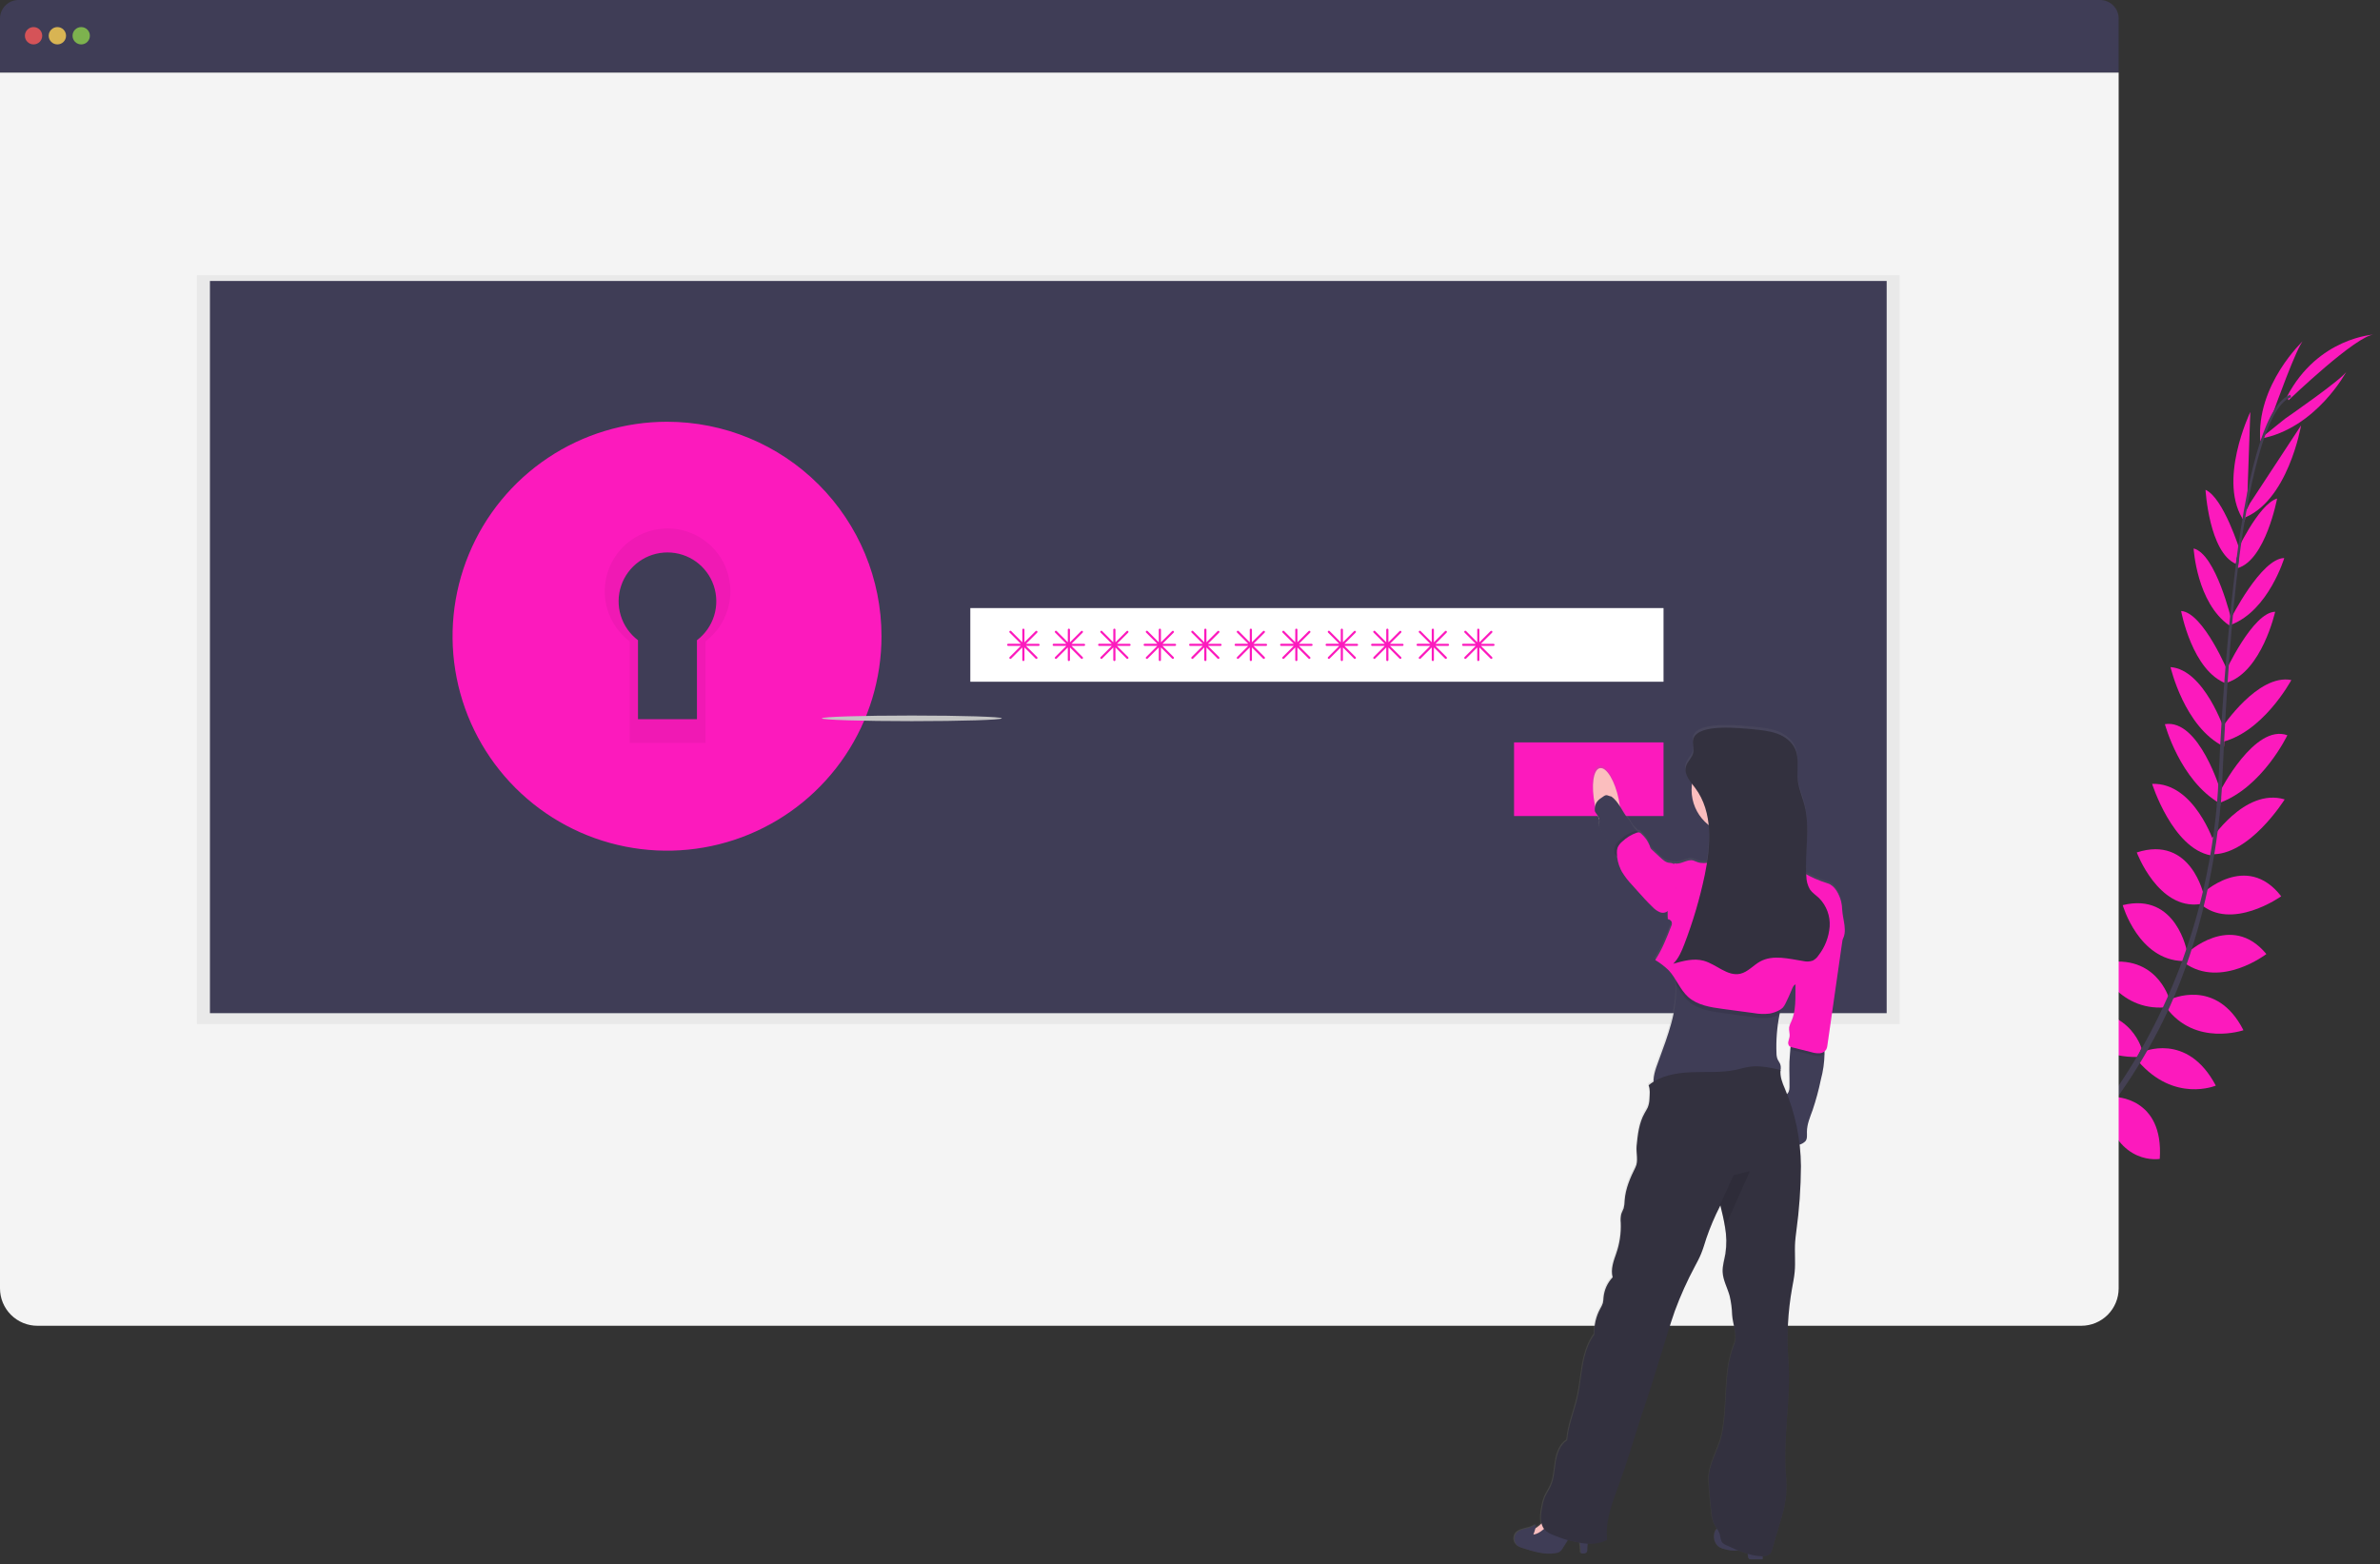 <svg width="423" height="278" viewBox="0 0 423 278" fill="none" xmlns="http://www.w3.org/2000/svg">
<rect x="0" y="0" width="423" height="278" fill="#333333" stroke="none"/>
<path d="M355.209 215.678C355.209 215.678 350.477 212.555 345.787 214.777C345.787 214.777 347.231 217.557 353.168 217.295L355.209 215.678Z" fill="#FC1ABD"/>
<path d="M355.809 215.844C355.809 215.844 357.249 221.327 353.638 225.058C353.638 225.058 351.466 222.798 353.638 217.261L355.809 215.844Z" fill="#FC1ABD"/>
<path d="M361.693 210.58C361.693 210.58 361.342 205.917 350.812 207.465C350.812 207.465 350.762 210.472 354.458 211.897C358.154 213.322 359.848 212.12 361.693 210.58Z" fill="#FC1ABD"/>
<path d="M362.355 210.549C362.355 210.549 366.806 211.978 362.836 221.854C362.836 221.854 359.898 221.2 359.371 217.268C358.843 213.337 360.407 211.982 362.355 210.549Z" fill="#FC1ABD"/>
<path d="M368.299 203.934C368.299 203.934 368.904 196.26 358.143 197.045C358.143 197.045 357.373 203.976 366.401 205.778L368.299 203.934Z" fill="#FC1ABD"/>
<path d="M375.411 195.27C375.411 195.27 373.936 186.572 363.179 189.164C363.179 189.164 363.14 196.684 373.655 197.342L375.411 195.27Z" fill="#FC1ABD"/>
<path d="M380.609 186.314C380.609 186.314 378.137 177.843 367.479 180.377C367.479 180.377 370.017 187.997 379.9 187.878L380.609 186.314Z" fill="#FC1ABD"/>
<path d="M385.545 177.566C385.545 177.566 383.131 168.775 372.839 171.405C372.839 171.405 376.273 179.757 384.863 179.052L385.545 177.566Z" fill="#FC1ABD"/>
<path d="M388.725 169.257C388.725 169.257 386.869 158.506 377.274 160.886C377.274 160.886 380.062 170.666 388.02 170.824L388.725 169.257Z" fill="#FC1ABD"/>
<path d="M391.709 159.218C391.709 159.218 389.48 148.383 379.773 151.517C379.773 151.517 383.577 161.76 391.02 160.701L391.709 159.218Z" fill="#FC1ABD"/>
<path d="M393.542 149.877C393.542 149.877 390.003 139.038 382.499 139.33C382.499 139.33 386.115 150.778 392.914 152.037L393.542 149.877Z" fill="#FC1ABD"/>
<path d="M394.727 140.759C394.727 140.759 390.877 127.714 384.771 128.719C384.771 128.719 387.435 138.691 394.512 142.792L394.727 140.759Z" fill="#FC1ABD"/>
<path d="M395.397 129.881C395.397 129.881 391.786 119.011 385.772 118.576C385.772 118.576 388.228 129.273 395.278 132.707L395.397 129.881Z" fill="#FC1ABD"/>
<path d="M396.125 119.731C396.125 119.731 391.624 108.85 387.655 108.603C387.655 108.603 389.61 119.319 395.74 121.518L396.125 119.731Z" fill="#FC1ABD"/>
<path d="M396.622 110.29C396.622 110.29 393.853 98.473 389.876 97.491C389.876 97.491 390.419 107.159 396.221 111.175L396.622 110.29Z" fill="#FC1ABD"/>
<path d="M398.123 97.922C398.123 97.922 395.213 88.5 391.99 87.064C391.99 87.064 392.625 98.172 397.38 100.225L398.123 97.922Z" fill="#FC1ABD"/>
<path d="M399.367 89.836L399.952 73.225C399.952 73.225 393.927 85.747 398.932 92.751L399.367 89.836Z" fill="#FC1ABD"/>
<path d="M404.018 73.314C404.018 73.314 408.357 61.184 409.408 60.507C409.408 60.507 400.899 68.377 401.731 78.5L404.018 73.314Z" fill="#FC1ABD"/>
<path d="M368.592 203.876C368.592 203.876 376.223 202.879 375.996 213.664C375.996 213.664 369.1 214.789 366.848 205.867L368.592 203.876Z" fill="#FC1ABD"/>
<path d="M375.773 194.978C375.773 194.978 384.59 194.951 383.858 205.99C383.858 205.99 376.454 207.315 374.013 197.065L375.773 194.978Z" fill="#FC1ABD"/>
<path d="M380.693 187.026C380.693 187.026 388.698 183.272 393.819 192.964C393.819 192.964 386.426 196.091 379.985 188.594L380.693 187.026Z" fill="#FC1ABD"/>
<path d="M385.722 177.647C385.722 177.647 393.919 173.654 398.732 183.118C398.732 183.118 390.192 186.06 385.044 179.145L385.722 177.647Z" fill="#FC1ABD"/>
<path d="M388.621 169.491C388.621 169.491 396.51 161.956 402.805 169.576C402.805 169.576 394.747 175.779 388.259 171.17L388.621 169.491Z" fill="#FC1ABD"/>
<path d="M391.262 158.96C391.262 158.96 399.198 151.259 405.443 159.314C405.443 159.314 396.537 165.641 390.977 160.577L391.262 158.96Z" fill="#FC1ABD"/>
<path d="M392.745 149.569C392.745 149.569 398.859 139.943 406.059 142.091C406.059 142.091 399.713 152.284 392.814 151.829L392.745 149.569Z" fill="#FC1ABD"/>
<path d="M394.546 140.697C394.546 140.697 400.707 128.576 406.536 130.686C406.536 130.686 402.093 140.004 394.389 142.742L394.546 140.697Z" fill="#FC1ABD"/>
<path d="M394.974 129.25C394.974 129.25 401.307 119.708 407.241 120.875C407.241 120.875 402.062 130.551 394.358 132.011L394.974 129.25Z" fill="#FC1ABD"/>
<path d="M395.467 119.519C395.467 119.519 400.376 108.811 404.364 108.738C404.364 108.738 402.008 119.369 395.798 121.337L395.467 119.519Z" fill="#FC1ABD"/>
<path d="M396.429 110.059C396.429 110.059 401.885 99.216 405.985 99.193C405.985 99.193 403.194 108.465 396.61 111.01L396.429 110.059Z" fill="#FC1ABD"/>
<path d="M397.249 98.6C397.249 98.6 401.33 89.628 404.711 88.612C404.711 88.612 402.67 99.547 397.7 100.979L397.249 98.6Z" fill="#FC1ABD"/>
<path d="M399.852 89.509L408.973 75.612C408.973 75.612 406.636 89.32 398.52 92.169L399.852 89.509Z" fill="#FC1ABD"/>
<path d="M406.112 74.434C406.112 74.434 416.712 67.118 417.097 65.936C417.097 65.936 411.707 76.182 401.696 77.992L406.112 74.434Z" fill="#FC1ABD"/>
<path d="M406.748 71.142C406.748 71.142 418.918 59.44 422.025 59.452C422.025 59.452 411.988 59.91 406.455 70.518L406.748 71.142Z" fill="#FC1ABD"/>
<path d="M397.369 100.336L397.811 100.394C400.098 82.493 403.433 71.9 407.198 70.603L407.052 70.179C403.059 71.565 399.702 81.996 397.369 100.336Z" fill="#444053"/>
<path d="M394.004 143.146L394.673 143.2C394.816 141.529 394.924 139.82 394.997 138.114C395.636 123.297 396.626 109.689 397.927 99.489L397.542 99.008C396.237 109.231 394.966 123.247 394.327 138.087C394.254 139.781 394.146 141.483 394.004 143.146Z" fill="#444053"/>
<path d="M342.719 224.219C342.834 224.169 354.627 218.901 366.867 206.341C374.038 198.984 379.997 190.536 384.521 181.312C390.18 169.788 393.63 155.626 394.785 141.868L394.088 142.195C391.489 173.076 377.432 194.177 366.255 205.671C354.135 218.119 342.472 223.333 342.357 223.383L342.719 224.219Z" fill="#444053"/>
<path d="M373.255 0H3.296C2.422 0 1.583 0.347 0.965 0.965C0.347 1.584 0 2.422 0 3.296V12.899H376.551V3.296C376.551 2.422 376.203 1.584 375.585 0.965C374.967 0.347 374.129 0 373.255 0Z" fill="#3F3D56"/>
<path d="M0 12.899V229.005C0 230.767 0.7 232.458 1.946 233.704C3.193 234.951 4.883 235.651 6.645 235.651H369.905C371.668 235.651 373.358 234.951 374.604 233.704C375.85 232.458 376.551 230.767 376.551 229.005V12.899H0Z" fill="#F4F4F4"/>
<path opacity="0.8" d="M5.964 7.894C6.815 7.894 7.504 7.204 7.504 6.353C7.504 5.503 6.815 4.813 5.964 4.813C5.113 4.813 4.424 5.503 4.424 6.353C4.424 7.204 5.113 7.894 5.964 7.894Z" fill="#FA5959"/>
<path opacity="0.8" d="M10.199 7.894C11.05 7.894 11.739 7.204 11.739 6.353C11.739 5.503 11.05 4.813 10.199 4.813C9.349 4.813 8.659 5.503 8.659 6.353C8.659 7.204 9.349 7.894 10.199 7.894Z" fill="#FED253"/>
<path opacity="0.8" d="M14.434 7.894C15.285 7.894 15.975 7.204 15.975 6.353C15.975 5.503 15.285 4.813 14.434 4.813C13.584 4.813 12.894 5.503 12.894 6.353C12.894 7.204 13.584 7.894 14.434 7.894Z" fill="#8CCF4D"/>
<path opacity="0.05" d="M337.629 48.932H35.002V182.013H337.629V48.932Z" fill="black"/>
<path d="M335.319 49.941H37.312V180.088H335.319V49.941Z" fill="#3F3D56"/>
<path d="M118.552 83.436C112.688 83.436 106.956 85.175 102.081 88.433C97.206 91.691 93.406 96.322 91.162 101.739C88.918 107.157 88.331 113.118 89.475 118.87C90.619 124.621 93.442 129.904 97.588 134.05C101.735 138.197 107.017 141.021 112.768 142.165C118.519 143.309 124.48 142.721 129.897 140.477C135.314 138.233 139.944 134.433 143.202 129.557C146.46 124.682 148.198 118.949 148.198 113.085C148.198 109.192 147.432 105.336 145.942 101.739C144.452 98.142 142.268 94.874 139.515 92.121C136.762 89.367 133.494 87.183 129.897 85.693C126.3 84.203 122.445 83.436 118.552 83.436ZM123.869 113.798V127.837H113.389V113.798C111.938 112.7 110.87 111.174 110.333 109.436C109.796 107.698 109.819 105.835 110.398 104.111C110.977 102.386 112.083 100.887 113.56 99.825C115.037 98.763 116.81 98.192 118.629 98.192C120.448 98.192 122.221 98.763 123.698 99.825C125.174 100.887 126.28 102.386 126.859 104.111C127.438 105.835 127.461 107.698 126.925 109.436C126.388 111.174 125.319 112.7 123.869 113.798Z" fill="#FC1ABD"/>
<path opacity="0.05" d="M118.552 83.436C112.688 83.436 106.956 85.175 102.081 88.433C97.206 91.691 93.406 96.322 91.162 101.739C88.918 107.157 88.331 113.118 89.475 118.87C90.619 124.621 93.442 129.904 97.588 134.05C101.735 138.197 107.017 141.021 112.768 142.165C118.519 143.309 124.48 142.721 129.897 140.477C135.314 138.233 139.944 134.433 143.202 129.557C146.46 124.682 148.198 118.949 148.198 113.085C148.198 109.192 147.432 105.336 145.942 101.739C144.452 98.142 142.268 94.874 139.515 92.121C136.762 89.367 133.494 87.183 129.897 85.693C126.3 84.203 122.445 83.436 118.552 83.436ZM123.869 113.798V127.837H113.389V113.798C111.938 112.7 110.87 111.174 110.333 109.436C109.796 107.698 109.819 105.835 110.398 104.111C110.977 102.386 112.083 100.887 113.56 99.825C115.037 98.763 116.81 98.192 118.629 98.192C120.448 98.192 122.221 98.763 123.698 99.825C125.174 100.887 126.28 102.386 126.859 104.111C127.438 105.835 127.461 107.698 126.925 109.436C126.388 111.174 125.319 112.7 123.869 113.798Z" fill="black"/>
<path d="M118.552 74.965C111.013 74.965 103.643 77.201 97.375 81.39C91.107 85.578 86.221 91.532 83.336 98.497C80.451 105.463 79.696 113.128 81.167 120.522C82.638 127.917 86.268 134.709 91.599 140.04C96.93 145.371 103.722 149.002 111.116 150.473C118.51 151.944 126.174 151.189 133.139 148.304C140.104 145.418 146.057 140.532 150.245 134.264C154.433 127.995 156.669 120.625 156.669 113.085C156.669 102.975 152.653 93.279 145.505 86.13C138.356 78.981 128.661 74.965 118.552 74.965ZM125.386 114.002V132.049H111.91V114.002C110.045 112.59 108.67 110.628 107.98 108.393C107.289 106.157 107.319 103.761 108.063 101.544C108.808 99.326 110.23 97.398 112.129 96.032C114.028 94.666 116.309 93.931 118.648 93.931C120.987 93.931 123.268 94.666 125.167 96.032C127.066 97.398 128.488 99.326 129.233 101.544C129.978 103.761 130.007 106.157 129.317 108.393C128.626 110.628 127.251 112.59 125.386 114.002Z" fill="#FC1ABD"/>
<path d="M295.661 108.083H172.455V121.175H295.661V108.083Z" fill="white"/>
<path d="M295.661 131.957H269.095V145.049H295.661V131.957Z" fill="#FC1ABD"/>
<path d="M184.583 114.433H182.354L184.337 112.454C184.372 112.417 184.392 112.368 184.392 112.317C184.392 112.266 184.372 112.217 184.337 112.181C184.319 112.163 184.297 112.148 184.274 112.138C184.25 112.129 184.225 112.124 184.2 112.124C184.174 112.124 184.149 112.129 184.126 112.138C184.102 112.148 184.081 112.163 184.063 112.181L182.08 114.164V111.93C182.08 111.879 182.06 111.83 182.024 111.794C181.988 111.758 181.939 111.738 181.888 111.738C181.837 111.739 181.789 111.759 181.753 111.795C181.717 111.831 181.696 111.88 181.695 111.93V114.164L179.716 112.169C179.698 112.151 179.677 112.137 179.654 112.127C179.63 112.117 179.605 112.112 179.58 112.112C179.554 112.112 179.529 112.117 179.506 112.127C179.482 112.137 179.461 112.151 179.443 112.169C179.407 112.206 179.388 112.255 179.388 112.306C179.388 112.357 179.407 112.406 179.443 112.442L181.426 114.422H179.193C179.142 114.423 179.094 114.443 179.058 114.479C179.022 114.515 179.001 114.563 179 114.614C179 114.665 179.02 114.714 179.057 114.75C179.093 114.786 179.142 114.807 179.193 114.807H181.426L179.443 116.79C179.407 116.826 179.388 116.875 179.388 116.926C179.388 116.977 179.407 117.026 179.443 117.063C179.48 117.098 179.529 117.117 179.58 117.117C179.63 117.117 179.679 117.098 179.716 117.063L181.695 115.08V117.309C181.695 117.361 181.716 117.41 181.752 117.446C181.788 117.482 181.837 117.502 181.888 117.502C181.939 117.502 181.988 117.482 182.024 117.446C182.06 117.41 182.08 117.361 182.08 117.309V115.08L184.063 117.063C184.1 117.098 184.149 117.117 184.2 117.117C184.251 117.117 184.299 117.098 184.337 117.063C184.372 117.026 184.392 116.977 184.392 116.926C184.392 116.875 184.372 116.826 184.337 116.79L182.354 114.807H184.583C184.634 114.807 184.683 114.786 184.719 114.75C184.755 114.714 184.775 114.665 184.775 114.614C184.773 114.565 184.751 114.519 184.715 114.485C184.679 114.452 184.632 114.433 184.583 114.433Z" fill="#FC1ABD"/>
<path d="M192.668 114.433H190.439L192.422 112.454C192.457 112.417 192.477 112.368 192.477 112.317C192.477 112.266 192.457 112.217 192.422 112.181C192.404 112.163 192.383 112.148 192.359 112.138C192.336 112.129 192.311 112.124 192.285 112.124C192.26 112.124 192.235 112.129 192.211 112.138C192.188 112.148 192.166 112.163 192.149 112.181L190.166 114.164V111.93C190.166 111.879 190.145 111.83 190.109 111.794C190.073 111.758 190.024 111.738 189.973 111.738C189.922 111.739 189.874 111.759 189.838 111.795C189.802 111.831 189.782 111.88 189.781 111.93V114.164L187.802 112.169C187.784 112.151 187.763 112.137 187.739 112.127C187.716 112.117 187.69 112.112 187.665 112.112C187.64 112.112 187.614 112.117 187.591 112.127C187.568 112.137 187.546 112.151 187.528 112.169C187.493 112.206 187.473 112.255 187.473 112.306C187.473 112.357 187.493 112.406 187.528 112.442L189.511 114.422H187.278C187.227 114.423 187.179 114.443 187.143 114.479C187.107 114.515 187.087 114.563 187.086 114.614C187.086 114.665 187.106 114.714 187.142 114.75C187.178 114.786 187.227 114.807 187.278 114.807H189.511L187.528 116.79C187.493 116.826 187.473 116.875 187.473 116.926C187.473 116.977 187.493 117.026 187.528 117.063C187.565 117.098 187.614 117.117 187.665 117.117C187.716 117.117 187.765 117.098 187.802 117.063L189.781 115.08V117.309C189.781 117.361 189.801 117.41 189.837 117.446C189.873 117.482 189.922 117.502 189.973 117.502C190.024 117.502 190.073 117.482 190.109 117.446C190.145 117.41 190.166 117.361 190.166 117.309V115.08L192.149 117.063C192.186 117.098 192.235 117.117 192.285 117.117C192.336 117.117 192.385 117.098 192.422 117.063C192.457 117.026 192.477 116.977 192.477 116.926C192.477 116.875 192.457 116.826 192.422 116.79L190.439 114.807H192.668C192.719 114.807 192.768 114.786 192.805 114.75C192.841 114.714 192.861 114.665 192.861 114.614C192.858 114.565 192.836 114.519 192.801 114.485C192.765 114.452 192.718 114.433 192.668 114.433Z" fill="#FC1ABD"/>
<path d="M200.754 114.433H198.525L200.507 112.454C200.543 112.417 200.563 112.368 200.563 112.317C200.563 112.266 200.543 112.217 200.507 112.181C200.49 112.163 200.468 112.148 200.445 112.138C200.421 112.129 200.396 112.124 200.371 112.124C200.345 112.124 200.32 112.129 200.297 112.138C200.273 112.148 200.252 112.163 200.234 112.181L198.251 114.164V111.93C198.251 111.879 198.231 111.83 198.195 111.794C198.159 111.758 198.11 111.738 198.059 111.738C198.008 111.739 197.96 111.759 197.924 111.795C197.888 111.831 197.867 111.88 197.866 111.93V114.164L195.887 112.169C195.869 112.151 195.848 112.137 195.825 112.127C195.801 112.117 195.776 112.112 195.75 112.112C195.725 112.112 195.7 112.117 195.676 112.127C195.653 112.137 195.632 112.151 195.614 112.169C195.578 112.206 195.558 112.255 195.558 112.306C195.558 112.357 195.578 112.406 195.614 112.442L197.597 114.422H195.364C195.313 114.423 195.264 114.443 195.228 114.479C195.193 114.515 195.172 114.563 195.171 114.614C195.171 114.665 195.191 114.714 195.227 114.75C195.264 114.786 195.312 114.807 195.364 114.807H197.597L195.614 116.79C195.578 116.826 195.558 116.875 195.558 116.926C195.558 116.977 195.578 117.026 195.614 117.063C195.651 117.098 195.7 117.117 195.75 117.117C195.801 117.117 195.85 117.098 195.887 117.063L197.866 115.08V117.309C197.866 117.361 197.886 117.41 197.923 117.446C197.959 117.482 198.008 117.502 198.059 117.502C198.11 117.502 198.159 117.482 198.195 117.446C198.231 117.41 198.251 117.361 198.251 117.309V115.08L200.234 117.063C200.271 117.098 200.32 117.117 200.371 117.117C200.421 117.117 200.47 117.098 200.507 117.063C200.543 117.026 200.563 116.977 200.563 116.926C200.563 116.875 200.543 116.826 200.507 116.79L198.525 114.807H200.754C200.805 114.807 200.854 114.786 200.89 114.75C200.926 114.714 200.946 114.665 200.946 114.614C200.943 114.565 200.922 114.519 200.886 114.485C200.85 114.452 200.803 114.433 200.754 114.433Z" fill="#FC1ABD"/>
<path d="M208.839 114.433H206.61L208.593 112.454C208.628 112.417 208.648 112.368 208.648 112.317C208.648 112.266 208.628 112.217 208.593 112.181C208.575 112.163 208.554 112.148 208.53 112.138C208.507 112.129 208.482 112.124 208.456 112.124C208.431 112.124 208.406 112.129 208.382 112.138C208.359 112.148 208.337 112.163 208.319 112.181L206.337 114.164V111.93C206.337 111.879 206.316 111.83 206.28 111.794C206.244 111.758 206.195 111.738 206.144 111.738C206.093 111.739 206.045 111.759 206.009 111.795C205.973 111.831 205.953 111.88 205.952 111.93V114.164L203.973 112.169C203.955 112.151 203.933 112.137 203.91 112.127C203.886 112.117 203.861 112.112 203.836 112.112C203.81 112.112 203.785 112.117 203.762 112.127C203.738 112.137 203.717 112.151 203.699 112.169C203.664 112.206 203.644 112.255 203.644 112.306C203.644 112.357 203.664 112.406 203.699 112.442L205.682 114.422H203.449C203.398 114.423 203.35 114.443 203.314 114.479C203.278 114.515 203.257 114.563 203.256 114.614C203.256 114.665 203.277 114.714 203.313 114.75C203.349 114.786 203.398 114.807 203.449 114.807H205.682L203.699 116.79C203.664 116.826 203.644 116.875 203.644 116.926C203.644 116.977 203.664 117.026 203.699 117.063C203.736 117.098 203.785 117.117 203.836 117.117C203.887 117.117 203.936 117.098 203.973 117.063L205.952 115.08V117.309C205.952 117.361 205.972 117.41 206.008 117.446C206.044 117.482 206.093 117.502 206.144 117.502C206.195 117.502 206.244 117.482 206.28 117.446C206.316 117.41 206.337 117.361 206.337 117.309V115.08L208.319 117.063C208.357 117.098 208.405 117.117 208.456 117.117C208.507 117.117 208.556 117.098 208.593 117.063C208.628 117.026 208.648 116.977 208.648 116.926C208.648 116.875 208.628 116.826 208.593 116.79L206.61 114.807H208.839C208.89 114.807 208.939 114.786 208.975 114.75C209.011 114.714 209.032 114.665 209.032 114.614C209.029 114.565 209.007 114.519 208.971 114.485C208.936 114.452 208.888 114.433 208.839 114.433Z" fill="#FC1ABD"/>
<path d="M216.925 114.433H214.695L216.678 112.454C216.714 112.417 216.734 112.368 216.734 112.317C216.734 112.266 216.714 112.217 216.678 112.181C216.66 112.163 216.639 112.148 216.616 112.138C216.592 112.129 216.567 112.124 216.542 112.124C216.516 112.124 216.491 112.129 216.468 112.138C216.444 112.148 216.423 112.163 216.405 112.181L214.422 114.164V111.93C214.422 111.879 214.402 111.83 214.366 111.794C214.33 111.758 214.281 111.738 214.23 111.738C214.179 111.739 214.13 111.759 214.095 111.795C214.059 111.831 214.038 111.88 214.037 111.93V114.164L212.058 112.169C212.04 112.151 212.019 112.137 211.995 112.127C211.972 112.117 211.947 112.112 211.921 112.112C211.896 112.112 211.871 112.117 211.847 112.127C211.824 112.137 211.803 112.151 211.785 112.169C211.749 112.206 211.729 112.255 211.729 112.306C211.729 112.357 211.749 112.406 211.785 112.442L213.768 114.422H211.534C211.484 114.423 211.435 114.443 211.399 114.479C211.363 114.515 211.343 114.563 211.342 114.614C211.342 114.665 211.362 114.714 211.398 114.75C211.434 114.786 211.483 114.807 211.534 114.807H213.768L211.785 116.79C211.749 116.826 211.729 116.875 211.729 116.926C211.729 116.977 211.749 117.026 211.785 117.063C211.822 117.098 211.871 117.117 211.921 117.117C211.972 117.117 212.021 117.098 212.058 117.063L214.037 115.08V117.309C214.037 117.361 214.057 117.41 214.093 117.446C214.13 117.482 214.179 117.502 214.23 117.502C214.281 117.502 214.33 117.482 214.366 117.446C214.402 117.41 214.422 117.361 214.422 117.309V115.08L216.405 117.063C216.442 117.098 216.491 117.117 216.542 117.117C216.592 117.117 216.641 117.098 216.678 117.063C216.714 117.026 216.734 116.977 216.734 116.926C216.734 116.875 216.714 116.826 216.678 116.79L214.695 114.807H216.925C216.976 114.807 217.025 114.786 217.061 114.75C217.097 114.714 217.117 114.665 217.117 114.614C217.114 114.565 217.093 114.519 217.057 114.485C217.021 114.452 216.974 114.433 216.925 114.433Z" fill="#FC1ABD"/>
<path d="M225.01 114.433H222.781L224.764 112.454C224.799 112.417 224.819 112.368 224.819 112.317C224.819 112.266 224.799 112.217 224.764 112.181C224.746 112.163 224.725 112.148 224.701 112.138C224.678 112.129 224.652 112.124 224.627 112.124C224.602 112.124 224.576 112.129 224.553 112.138C224.53 112.148 224.508 112.163 224.49 112.181L222.508 114.164V111.93C222.508 111.879 222.487 111.83 222.451 111.794C222.415 111.758 222.366 111.738 222.315 111.738C222.264 111.739 222.216 111.759 222.18 111.795C222.144 111.831 222.123 111.88 222.122 111.93V114.164L220.143 112.169C220.126 112.151 220.104 112.137 220.081 112.127C220.057 112.117 220.032 112.112 220.007 112.112C219.981 112.112 219.956 112.117 219.933 112.127C219.909 112.137 219.888 112.151 219.87 112.169C219.835 112.206 219.815 112.255 219.815 112.306C219.815 112.357 219.835 112.406 219.87 112.442L221.853 114.422H219.62C219.569 114.423 219.521 114.443 219.485 114.479C219.449 114.515 219.428 114.563 219.427 114.614C219.427 114.665 219.448 114.714 219.484 114.75C219.52 114.786 219.569 114.807 219.62 114.807H221.853L219.87 116.79C219.835 116.826 219.815 116.875 219.815 116.926C219.815 116.977 219.835 117.026 219.87 117.063C219.907 117.098 219.956 117.117 220.007 117.117C220.058 117.117 220.106 117.098 220.143 117.063L222.122 115.08V117.309C222.122 117.361 222.143 117.41 222.179 117.446C222.215 117.482 222.264 117.502 222.315 117.502C222.366 117.502 222.415 117.482 222.451 117.446C222.487 117.41 222.508 117.361 222.508 117.309V115.08L224.49 117.063C224.527 117.098 224.576 117.117 224.627 117.117C224.678 117.117 224.727 117.098 224.764 117.063C224.799 117.026 224.819 116.977 224.819 116.926C224.819 116.875 224.799 116.826 224.764 116.79L222.781 114.807H225.01C225.061 114.807 225.11 114.786 225.146 114.75C225.182 114.714 225.203 114.665 225.203 114.614C225.2 114.565 225.178 114.519 225.142 114.485C225.107 114.452 225.059 114.433 225.01 114.433Z" fill="#FC1ABD"/>
<path d="M233.096 114.433H230.866L232.849 112.454C232.885 112.417 232.905 112.368 232.905 112.317C232.905 112.266 232.885 112.217 232.849 112.181C232.831 112.163 232.81 112.148 232.787 112.138C232.763 112.129 232.738 112.124 232.713 112.124C232.687 112.124 232.662 112.129 232.638 112.138C232.615 112.148 232.594 112.163 232.576 112.181L230.593 114.164V111.93C230.593 111.879 230.573 111.83 230.537 111.794C230.5 111.758 230.452 111.738 230.4 111.738C230.35 111.739 230.301 111.759 230.265 111.795C230.23 111.831 230.209 111.88 230.208 111.93V114.164L228.229 112.169C228.211 112.151 228.19 112.137 228.166 112.127C228.143 112.117 228.118 112.112 228.092 112.112C228.067 112.112 228.042 112.117 228.018 112.127C227.995 112.137 227.973 112.151 227.956 112.169C227.92 112.206 227.9 112.255 227.9 112.306C227.9 112.357 227.92 112.406 227.956 112.442L229.938 114.422H227.705C227.655 114.423 227.606 114.443 227.57 114.479C227.534 114.515 227.514 114.563 227.513 114.614C227.513 114.665 227.533 114.714 227.569 114.75C227.605 114.786 227.654 114.807 227.705 114.807H229.938L227.956 116.79C227.92 116.826 227.9 116.875 227.9 116.926C227.9 116.977 227.92 117.026 227.956 117.063C227.993 117.098 228.041 117.117 228.092 117.117C228.143 117.117 228.192 117.098 228.229 117.063L230.208 115.08V117.309C230.208 117.361 230.228 117.41 230.264 117.446C230.3 117.482 230.349 117.502 230.4 117.502C230.452 117.502 230.5 117.482 230.537 117.446C230.573 117.41 230.593 117.361 230.593 117.309V115.08L232.576 117.063C232.613 117.098 232.662 117.117 232.713 117.117C232.763 117.117 232.812 117.098 232.849 117.063C232.885 117.026 232.905 116.977 232.905 116.926C232.905 116.875 232.885 116.826 232.849 116.79L230.866 114.807H233.096C233.147 114.807 233.196 114.786 233.232 114.75C233.268 114.714 233.288 114.665 233.288 114.614C233.285 114.565 233.264 114.519 233.228 114.485C233.192 114.452 233.145 114.433 233.096 114.433Z" fill="#FC1ABD"/>
<path d="M241.181 114.433H238.952L240.935 112.454C240.97 112.417 240.99 112.368 240.99 112.317C240.99 112.266 240.97 112.217 240.935 112.181C240.917 112.163 240.895 112.148 240.872 112.138C240.849 112.129 240.823 112.124 240.798 112.124C240.773 112.124 240.747 112.129 240.724 112.138C240.7 112.148 240.679 112.163 240.661 112.181L238.678 114.164V111.93C238.678 111.879 238.658 111.83 238.622 111.794C238.586 111.758 238.537 111.738 238.486 111.738C238.435 111.739 238.387 111.759 238.351 111.795C238.315 111.831 238.294 111.88 238.293 111.93V114.164L236.314 112.169C236.296 112.151 236.275 112.137 236.252 112.127C236.228 112.117 236.203 112.112 236.178 112.112C236.152 112.112 236.127 112.117 236.104 112.127C236.08 112.137 236.059 112.151 236.041 112.169C236.005 112.206 235.986 112.255 235.986 112.306C235.986 112.357 236.005 112.406 236.041 112.442L238.024 114.422H235.791C235.74 114.423 235.692 114.443 235.656 114.479C235.62 114.515 235.599 114.563 235.598 114.614C235.598 114.665 235.618 114.714 235.655 114.75C235.691 114.786 235.74 114.807 235.791 114.807H238.024L236.041 116.79C236.005 116.826 235.986 116.875 235.986 116.926C235.986 116.977 236.005 117.026 236.041 117.063C236.078 117.098 236.127 117.117 236.178 117.117C236.228 117.117 236.277 117.098 236.314 117.063L238.293 115.08V117.309C238.293 117.361 238.314 117.41 238.35 117.446C238.386 117.482 238.435 117.502 238.486 117.502C238.537 117.502 238.586 117.482 238.622 117.446C238.658 117.41 238.678 117.361 238.678 117.309V115.08L240.661 117.063C240.698 117.098 240.747 117.117 240.798 117.117C240.849 117.117 240.898 117.098 240.935 117.063C240.97 117.026 240.99 116.977 240.99 116.926C240.99 116.875 240.97 116.826 240.935 116.79L238.952 114.807H241.181C241.232 114.807 241.281 114.786 241.317 114.75C241.353 114.714 241.374 114.665 241.374 114.614C241.371 114.565 241.349 114.519 241.313 114.485C241.277 114.452 241.23 114.433 241.181 114.433Z" fill="#FC1ABD"/>
<path d="M249.266 114.433H247.037L249.02 112.454C249.056 112.417 249.075 112.368 249.075 112.317C249.075 112.266 249.056 112.217 249.02 112.181C249.002 112.163 248.981 112.148 248.957 112.138C248.934 112.129 248.909 112.124 248.883 112.124C248.858 112.124 248.833 112.129 248.809 112.138C248.786 112.148 248.765 112.163 248.747 112.181L246.764 114.164V111.93C246.764 111.879 246.744 111.83 246.707 111.794C246.671 111.758 246.622 111.738 246.571 111.738C246.521 111.739 246.472 111.759 246.436 111.795C246.4 111.831 246.38 111.88 246.379 111.93V114.164L244.4 112.169C244.382 112.151 244.361 112.137 244.337 112.127C244.314 112.117 244.289 112.112 244.263 112.112C244.238 112.112 244.213 112.117 244.189 112.127C244.166 112.137 244.144 112.151 244.126 112.169C244.091 112.206 244.071 112.255 244.071 112.306C244.071 112.357 244.091 112.406 244.126 112.442L246.109 114.422H243.876C243.825 114.423 243.777 114.443 243.741 114.479C243.705 114.515 243.685 114.563 243.684 114.614C243.684 114.665 243.704 114.714 243.74 114.75C243.776 114.786 243.825 114.807 243.876 114.807H246.109L244.126 116.79C244.091 116.826 244.071 116.875 244.071 116.926C244.071 116.977 244.091 117.026 244.126 117.063C244.164 117.098 244.212 117.117 244.263 117.117C244.314 117.117 244.363 117.098 244.4 117.063L246.379 115.08V117.309C246.379 117.361 246.399 117.41 246.435 117.446C246.471 117.482 246.52 117.502 246.571 117.502C246.622 117.502 246.671 117.482 246.707 117.446C246.744 117.41 246.764 117.361 246.764 117.309V115.08L248.747 117.063C248.784 117.098 248.833 117.117 248.883 117.117C248.934 117.117 248.983 117.098 249.02 117.063C249.056 117.026 249.075 116.977 249.075 116.926C249.075 116.875 249.056 116.826 249.02 116.79L247.037 114.807H249.266C249.318 114.807 249.366 114.786 249.403 114.75C249.439 114.714 249.459 114.665 249.459 114.614C249.456 114.565 249.434 114.519 249.399 114.485C249.363 114.452 249.316 114.433 249.266 114.433Z" fill="#FC1ABD"/>
<path d="M257.352 114.433H255.123L257.105 112.454C257.141 112.417 257.161 112.368 257.161 112.317C257.161 112.266 257.141 112.217 257.105 112.181C257.088 112.163 257.066 112.148 257.043 112.138C257.019 112.129 256.994 112.124 256.969 112.124C256.943 112.124 256.918 112.129 256.895 112.138C256.871 112.148 256.85 112.163 256.832 112.181L254.849 114.164V111.93C254.849 111.879 254.829 111.83 254.793 111.794C254.757 111.758 254.708 111.738 254.657 111.738C254.606 111.739 254.558 111.759 254.522 111.795C254.486 111.831 254.465 111.88 254.464 111.93V114.164L252.485 112.169C252.467 112.151 252.446 112.137 252.423 112.127C252.399 112.117 252.374 112.112 252.349 112.112C252.323 112.112 252.298 112.117 252.275 112.127C252.251 112.137 252.23 112.151 252.212 112.169C252.176 112.206 252.156 112.255 252.156 112.306C252.156 112.357 252.176 112.406 252.212 112.442L254.195 114.422H251.962C251.911 114.423 251.862 114.443 251.827 114.479C251.791 114.515 251.77 114.563 251.769 114.614C251.769 114.665 251.789 114.714 251.825 114.75C251.862 114.786 251.911 114.807 251.962 114.807H254.195L252.212 116.79C252.176 116.826 252.156 116.875 252.156 116.926C252.156 116.977 252.176 117.026 252.212 117.063C252.249 117.098 252.298 117.117 252.349 117.117C252.399 117.117 252.448 117.098 252.485 117.063L254.464 115.08V117.309C254.464 117.361 254.485 117.41 254.521 117.446C254.557 117.482 254.606 117.502 254.657 117.502C254.708 117.502 254.757 117.482 254.793 117.446C254.829 117.41 254.849 117.361 254.849 117.309V115.08L256.832 117.063C256.869 117.098 256.918 117.117 256.969 117.117C257.02 117.117 257.068 117.098 257.105 117.063C257.141 117.026 257.161 116.977 257.161 116.926C257.161 116.875 257.141 116.826 257.105 116.79L255.123 114.807H257.352C257.403 114.807 257.452 114.786 257.488 114.75C257.524 114.714 257.544 114.665 257.544 114.614C257.541 114.565 257.52 114.519 257.484 114.485C257.448 114.452 257.401 114.433 257.352 114.433Z" fill="#FC1ABD"/>
<path d="M265.437 114.433H263.208L265.191 112.454C265.226 112.417 265.246 112.368 265.246 112.317C265.246 112.266 265.226 112.217 265.191 112.181C265.173 112.163 265.152 112.148 265.128 112.138C265.105 112.129 265.08 112.124 265.054 112.124C265.029 112.124 265.004 112.129 264.98 112.138C264.957 112.148 264.935 112.163 264.918 112.181L262.935 114.164V111.93C262.935 111.879 262.914 111.83 262.878 111.794C262.842 111.758 262.793 111.738 262.742 111.738C262.691 111.739 262.643 111.759 262.607 111.795C262.571 111.831 262.551 111.88 262.55 111.93V114.164L260.571 112.169C260.553 112.151 260.531 112.137 260.508 112.127C260.485 112.117 260.459 112.112 260.434 112.112C260.409 112.112 260.383 112.117 260.36 112.127C260.337 112.137 260.315 112.151 260.297 112.169C260.262 112.206 260.242 112.255 260.242 112.306C260.242 112.357 260.262 112.406 260.297 112.442L262.28 114.422H260.047C259.996 114.423 259.948 114.443 259.912 114.479C259.876 114.515 259.856 114.563 259.855 114.614C259.855 114.665 259.875 114.714 259.911 114.75C259.947 114.786 259.996 114.807 260.047 114.807H262.28L260.297 116.79C260.262 116.826 260.242 116.875 260.242 116.926C260.242 116.977 260.262 117.026 260.297 117.063C260.334 117.098 260.383 117.117 260.434 117.117C260.485 117.117 260.534 117.098 260.571 117.063L262.55 115.08V117.309C262.55 117.361 262.57 117.41 262.606 117.446C262.642 117.482 262.691 117.502 262.742 117.502C262.793 117.502 262.842 117.482 262.878 117.446C262.914 117.41 262.935 117.361 262.935 117.309V115.08L264.918 117.063C264.955 117.098 265.004 117.117 265.054 117.117C265.105 117.117 265.154 117.098 265.191 117.063C265.226 117.026 265.246 116.977 265.246 116.926C265.246 116.875 265.226 116.826 265.191 116.79L263.208 114.807H265.437C265.488 114.807 265.537 114.786 265.573 114.75C265.61 114.714 265.63 114.665 265.63 114.614C265.627 114.565 265.605 114.519 265.57 114.485C265.534 114.452 265.486 114.433 265.437 114.433Z" fill="#FC1ABD"/>
<path d="M327.422 161.274C327.411 160.809 327.353 160.346 327.249 159.892C326.902 158.59 326.12 157.016 324.834 156.623C323.507 156.216 322.224 155.674 321.007 155.006C320.776 150.878 321.724 146.654 320.692 142.653C320.307 141.19 319.671 139.788 319.502 138.291C319.29 136.427 319.798 134.44 319.055 132.723C318.47 131.367 317.184 130.413 315.802 129.912C314.42 129.411 312.93 129.277 311.463 129.142C309.615 128.992 303.631 128.283 301.545 129.935C301.401 130.047 301.271 130.176 301.16 130.32C301.113 130.384 301.072 130.451 301.036 130.52L301.017 130.551C300.975 130.631 300.94 130.715 300.913 130.801C300.884 130.896 300.862 130.992 300.848 131.09C300.848 131.121 300.848 131.152 300.848 131.183C300.848 131.213 300.848 131.317 300.848 131.387V131.491C300.848 131.56 300.848 131.629 300.848 131.702C300.848 131.776 300.848 131.756 300.848 131.783C300.875 132.13 300.925 132.476 300.925 132.819C300.929 132.99 300.913 133.16 300.878 133.327C300.75 133.781 300.533 134.206 300.239 134.575L300.17 134.675C300.128 134.737 300.085 134.794 300.047 134.856C300.008 134.918 299.978 134.964 299.947 135.018C299.916 135.072 299.885 135.106 299.858 135.156C299.821 135.22 299.788 135.285 299.758 135.353C299.758 135.391 299.716 135.426 299.7 135.464C299.652 135.568 299.613 135.677 299.585 135.788C299.495 136.122 299.487 136.474 299.562 136.812C299.666 137.244 299.844 137.654 300.089 138.025C300.185 138.183 300.289 138.337 300.397 138.491L300.667 138.857C300.616 139.214 300.589 139.574 300.586 139.935C300.586 141.141 300.86 142.331 301.387 143.415C301.914 144.5 302.68 145.45 303.628 146.196C303.78 147.822 303.763 149.459 303.577 151.082C303.543 151.421 303.5 151.764 303.454 152.102C303.408 152.441 303.373 152.665 303.327 152.946C302.764 153.026 302.19 152.983 301.645 152.819C301.393 152.706 301.136 152.607 300.875 152.522C299.754 152.241 298.611 153.358 297.502 153.019C297.502 153.073 297.471 153.123 297.452 153.173C297.22 153.029 296.954 152.95 296.682 152.946C296.023 152.915 295.488 152.437 295.011 151.987L293.544 150.605C293.448 150.52 293.363 150.424 293.29 150.32C293.211 150.17 293.151 150.011 293.113 149.846C292.866 149.049 292.269 148.414 291.692 147.809C291.582 147.671 291.437 147.566 291.272 147.505C291.208 147.495 291.144 147.495 291.08 147.505C291.04 147.451 290.998 147.4 290.953 147.351C290.853 147.236 290.746 147.128 290.633 147.027C289.932 146.381 289.863 145.826 289.255 145.102C288.724 144.412 288.243 143.685 287.815 142.927C287.765 142.522 287.695 142.106 287.611 141.687C287.417 140.726 287.134 139.785 286.767 138.876L285.997 137.17L285.909 137.259C285.351 136.427 284.754 135.973 284.219 136.08C283.322 136.265 282.879 138.006 283.021 140.281L283.329 142.592C283.329 142.649 283.356 142.707 283.372 142.765C283.316 143.039 283.288 143.317 283.287 143.597C283.287 143.92 283.587 144.159 283.745 144.448C283.998 144.839 284.131 145.295 284.13 145.761C284.111 145.926 284.061 146.084 284.053 146.246C284.074 146.608 284.2 146.955 284.415 147.247L286.34 150.481L286.725 151.159L286.748 151.19C286.87 151.426 287.047 151.63 287.264 151.783C287.34 152.593 287.555 153.383 287.899 154.12C287.965 154.266 288.038 154.405 288.115 154.544C288.633 155.394 289.242 156.186 289.932 156.904L290.849 157.932C291.754 158.941 292.658 159.954 293.64 160.885C293.992 161.259 294.416 161.557 294.888 161.759C295.118 161.852 295.37 161.882 295.616 161.846C295.862 161.81 296.094 161.71 296.289 161.555C296.289 162.033 296.289 162.51 296.289 162.988C296.432 162.997 296.57 163.043 296.689 163.123C296.808 163.203 296.903 163.313 296.965 163.443C297.027 163.572 297.053 163.715 297.042 163.858C297.03 164.001 296.98 164.138 296.897 164.255C296.089 166.33 295.273 168.425 294.048 170.284C294.912 170.796 295.714 171.407 296.435 172.106C296.904 172.625 297.32 173.188 297.679 173.788C297.714 174.073 297.741 174.354 297.756 174.636C298.041 179.225 296.266 183.78 294.676 188.155C294.218 189.395 293.717 190.692 293.756 191.982C293.454 192.168 293.166 192.375 292.893 192.602C293.209 193.426 293.086 194.161 293.051 195.043C293.04 195.572 292.931 196.094 292.731 196.583C292.564 196.923 292.379 197.253 292.177 197.573C291.18 199.333 290.96 201.423 290.76 203.433C290.641 204.646 291.111 206.129 290.56 207.215C289.609 209.078 288.766 211.065 288.635 213.137C288.63 213.603 288.571 214.067 288.458 214.519C288.338 214.904 288.127 215.231 288.019 215.609C287.908 216.114 287.882 216.635 287.942 217.149C288.015 218.995 287.741 220.838 287.133 222.582C286.652 223.957 286.121 225.428 286.498 226.841C285.569 227.816 284.995 229.076 284.869 230.418C284.859 230.761 284.818 231.102 284.746 231.438C284.628 231.781 284.474 232.111 284.284 232.42C283.509 233.832 283.146 235.433 283.237 237.041C282.082 238.608 281.504 240.541 281.162 242.462C280.819 244.384 280.669 246.34 280.23 248.238C279.645 250.748 278.586 253.286 278.378 255.858C277.13 256.655 276.591 258.199 276.353 259.658C276.114 261.118 276.075 262.65 275.463 263.998C275.148 264.699 274.693 265.326 274.393 266.043C274.182 266.613 274.028 267.202 273.931 267.802C273.746 268.742 273.584 269.789 273.812 270.69C273.485 271.036 273.104 271.326 272.683 271.549C272.745 271.31 272.795 271.071 272.837 270.829C271.844 271.73 270.042 271.414 269.249 272.496C269.011 272.845 268.918 273.273 268.99 273.689C269.062 274.105 269.293 274.477 269.634 274.725C269.882 274.877 270.151 274.992 270.431 275.068C272.356 275.684 274.335 276.304 276.314 275.977C276.548 275.952 276.775 275.88 276.98 275.765C277.238 275.576 277.449 275.331 277.6 275.049C277.897 274.579 278.193 274.109 278.486 273.64C279.195 273.851 279.916 274.02 280.646 274.144C280.719 274.76 280.773 275.376 280.8 275.992C281.185 276.069 281.701 276.092 281.882 275.734C281.936 275.599 281.959 275.453 281.947 275.307C281.947 275.034 281.986 274.672 282.009 274.302H282.086C283.26 274.349 284.429 274.113 285.493 273.613C285.081 270.201 286.44 266.867 287.618 263.64C288.862 260.244 289.928 256.786 291.003 253.328C291.773 250.895 292.624 248.538 293.378 246.101C294.328 243.02 295.282 239.94 296.239 236.86C296.655 235.504 297.074 234.164 297.552 232.817C298.557 230.09 299.75 227.435 301.121 224.873C301.506 224.145 301.891 223.425 302.207 222.671C302.592 221.75 302.865 220.788 303.173 219.837C303.844 217.885 304.652 215.983 305.591 214.146C305.618 214.095 305.637 214.049 305.664 214.003C305.976 215.278 306.288 216.571 306.496 217.854C306.777 219.426 306.799 221.033 306.561 222.613C306.377 223.687 306.026 224.75 306.069 225.84C306.126 227.345 306.931 228.712 307.328 230.164C307.583 231.25 307.728 232.359 307.759 233.475C307.867 235.208 308.806 237.152 308.144 238.758C306.084 243.844 307.081 249.589 305.907 254.93C305.302 257.672 303.45 260.248 303.597 263.051C303.699 265.04 303.874 267.024 304.12 269.004C304.18 269.628 304.342 270.238 304.602 270.81C304.755 271.11 304.932 271.398 305.129 271.672C304.96 271.738 304.817 271.911 304.694 272.277C304.378 273.239 304.694 274.433 305.549 274.972C305.897 275.158 306.273 275.288 306.661 275.357C307.185 275.506 307.727 275.581 308.271 275.58C308.44 275.571 308.609 275.551 308.775 275.519C309.37 275.769 309.978 275.987 310.596 276.173C310.596 276.331 310.627 276.489 310.646 276.647C310.648 276.729 310.666 276.811 310.7 276.886C310.735 276.961 310.785 277.028 310.847 277.082C310.943 277.127 311.049 277.145 311.155 277.136H313.245C313.245 276.963 313.245 276.786 313.245 276.612C313.485 276.637 313.726 276.612 313.955 276.537C314.184 276.463 314.395 276.342 314.574 276.181C314.759 275.945 314.89 275.672 314.959 275.38C315.529 273.447 316.095 271.513 316.657 269.577C317.331 267.438 317.611 265.194 317.484 262.954C316.741 255.858 318.374 248.738 317.843 241.623C317.523 237.346 317.743 233.046 318.497 228.824C318.67 227.869 318.882 226.898 318.959 225.947C319.128 224.153 318.921 222.339 319.048 220.557C319.09 219.933 319.175 219.313 319.252 218.693C319.779 214.845 320.056 210.967 320.079 207.084C320.068 205.797 319.988 204.512 319.841 203.233C320.242 203.131 320.607 202.917 320.892 202.617C321.235 202.17 321.146 201.543 321.142 200.973C321.142 199.61 321.716 198.324 322.178 197.038C322.771 195.264 323.257 193.456 323.633 191.624C324.031 190.148 324.248 188.628 324.28 187.1C324.28 186.946 324.272 186.792 324.257 186.638C324.402 186.537 324.523 186.405 324.611 186.253C324.712 186.027 324.774 185.786 324.796 185.54C324.935 184.558 325.077 183.573 325.216 182.587C325.318 181.881 325.42 181.176 325.52 180.473L326.744 171.929C326.848 171.185 326.956 170.446 327.06 169.707L327.379 167.497C327.414 167.235 327.453 166.973 327.48 166.727C328.419 165.156 327.522 163.061 327.422 161.274ZM317.207 193.264C316.753 192.186 316.329 191.081 316.437 189.918H316.395C316.496 189.56 316.479 189.179 316.345 188.832C316.225 188.551 316.018 188.313 315.89 188.031C315.754 187.688 315.683 187.323 315.683 186.953C315.587 184.611 315.772 182.266 316.233 179.968C316.283 179.699 316.337 179.426 316.387 179.156C316.549 179.063 316.696 178.947 316.826 178.813C317.029 178.582 317.196 178.323 317.323 178.043C317.758 177.169 318.154 176.28 318.52 175.375C318.64 175.082 318.813 174.743 319.109 174.67C319.048 176.923 319.279 179.221 318.362 181.255C318.188 181.582 318.059 181.932 317.977 182.294C317.893 182.868 318.131 183.449 318.047 184.019C318.004 184.316 317.877 184.589 317.827 184.882C317.789 185.025 317.79 185.177 317.829 185.32C317.868 185.463 317.945 185.594 318.05 185.698C318.101 185.734 318.157 185.762 318.216 185.783C318.193 185.937 318.174 186.095 318.158 186.245C318.127 186.561 318.112 186.857 318.093 187.042C318.004 187.984 317.969 188.93 317.989 189.876C317.989 190.896 318.027 191.917 318.012 192.956C318.026 193.255 317.976 193.553 317.866 193.83C317.789 193.973 317.69 194.103 317.573 194.215C317.461 193.869 317.338 193.565 317.207 193.264Z" fill="url(#paint0_linear)"/>
<path d="M286.815 148.587C287.989 148.346 288.389 145.454 287.708 142.127C287.026 138.8 285.521 136.298 284.346 136.539C283.171 136.779 282.771 139.672 283.453 142.999C284.135 146.326 285.64 148.828 286.815 148.587Z" fill="#FBBEBE"/>
<path d="M304.756 272.35C304.44 273.305 304.756 274.498 305.61 275.018C305.957 275.203 306.329 275.333 306.715 275.403C307.238 275.551 307.778 275.625 308.321 275.623C308.987 275.592 309.626 275.33 310.292 275.238C310.369 275.218 310.451 275.229 310.519 275.268C310.553 275.304 310.578 275.347 310.592 275.394C310.607 275.44 310.611 275.49 310.604 275.538C310.611 275.917 310.64 276.294 310.689 276.67C310.689 276.753 310.708 276.834 310.742 276.909C310.777 276.984 310.827 277.051 310.889 277.105C310.985 277.15 311.091 277.169 311.197 277.159H313.284C313.331 275.326 313.13 273.494 312.687 271.714C312.658 271.578 312.606 271.448 312.533 271.329C312.356 271.135 312.123 271.001 311.867 270.944C311.357 270.732 310.806 270.636 310.254 270.663C309.58 270.752 309.018 271.187 308.444 271.549C307.87 271.911 307.089 272.23 306.392 272.046C305.695 271.861 305.114 271.279 304.756 272.35Z" fill="#3F3D56"/>
<path d="M274.116 270.659C273.529 271.288 272.809 271.777 272.01 272.092L271.655 272.261C271.606 272.28 271.565 272.313 271.536 272.357C271.529 272.387 271.529 272.418 271.536 272.448C271.543 272.478 271.556 272.506 271.575 272.531C271.869 272.987 272.305 273.334 272.815 273.519C273.325 273.705 273.882 273.719 274.401 273.559C274.63 273.501 274.842 273.391 275.02 273.235C275.314 272.887 275.482 272.451 275.498 271.995C275.614 271.526 275.594 271.033 275.44 270.575C274.905 269.369 274.709 269.916 274.116 270.659Z" fill="#FBBEBE"/>
<path d="M282.116 275.403C282.128 275.549 282.106 275.695 282.051 275.831C281.87 276.185 281.366 276.166 280.973 276.089C280.913 274.782 280.755 273.482 280.499 272.2C279.752 272.165 279.213 272.874 278.813 273.509L277.781 275.145C277.632 275.427 277.421 275.672 277.165 275.861C276.959 275.974 276.733 276.046 276.499 276.073C274.528 276.401 272.537 275.781 270.635 275.165C270.355 275.089 270.087 274.975 269.838 274.826C269.499 274.576 269.269 274.205 269.197 273.791C269.125 273.376 269.217 272.949 269.453 272.6C270.25 271.522 272.04 271.83 273.034 270.937C272.93 271.565 272.76 272.181 272.526 272.773C273.854 272.573 274.747 271.356 275.818 270.544C276.086 270.316 276.41 270.162 276.757 270.097C277.016 270.076 277.278 270.103 277.527 270.178C278.761 270.489 279.916 271.057 280.915 271.845C281.319 272.165 281.951 272.616 282.128 273.108C282.317 273.698 282.116 274.776 282.116 275.403Z" fill="#3F3D56"/>
<path d="M308.602 148.36C312.995 148.36 316.557 144.798 316.557 140.405C316.557 136.011 312.995 132.449 308.602 132.449C304.209 132.449 300.648 136.011 300.648 140.405C300.648 144.798 304.209 148.36 308.602 148.36Z" fill="#FBBEBE"/>
<path d="M324.272 187.373C324.24 188.894 324.024 190.405 323.629 191.874C323.253 193.699 322.767 195.499 322.174 197.265C321.716 198.547 321.142 199.833 321.146 201.193C321.146 201.759 321.238 202.386 320.892 202.833C320.583 203.146 320.194 203.369 319.768 203.476C319.555 203.532 319.358 203.638 319.194 203.785C319.029 203.931 318.901 204.114 318.821 204.319C318.459 203.779 318.188 203.183 318.02 202.556C317.329 200.44 316.687 198.314 316.095 196.175C316.04 196.052 316.017 195.918 316.026 195.784C316.036 195.649 316.078 195.52 316.148 195.405C316.246 195.32 316.36 195.256 316.483 195.217C316.878 195.056 317.24 194.823 317.55 194.531C317.696 194.402 317.816 194.246 317.904 194.073C318.016 193.797 318.067 193.5 318.054 193.203C318.054 192.182 318.054 191.166 318.027 190.145C318.011 189.203 318.047 188.261 318.135 187.323C318.135 187.138 318.17 186.842 318.201 186.526C318.258 185.921 318.374 185.221 318.701 184.986C319.19 184.658 320.653 185.097 321.208 185.174C322.163 185.305 323.133 185.459 324.065 185.64C324.2 186.208 324.27 186.789 324.272 187.373Z" fill="#3F3D56"/>
<path d="M292.154 149.311C291.846 149.927 291.107 150.223 290.537 150.612L288.585 151.952C288.454 152.07 288.302 152.16 288.135 152.217C287.969 152.274 287.794 152.296 287.618 152.283C287.46 152.225 287.314 152.135 287.19 152.019C287.067 151.904 286.968 151.764 286.898 151.61C286.9 151.599 286.9 151.589 286.898 151.579L286.494 150.901L284.569 147.674C284.355 147.385 284.231 147.04 284.211 146.681C284.211 146.515 284.269 146.361 284.284 146.196C284.289 145.731 284.155 145.275 283.899 144.887C283.745 144.598 283.437 144.359 283.445 144.036C283.43 143.611 283.504 143.187 283.66 142.792C283.862 142.426 284.152 142.117 284.504 141.891C284.685 141.76 284.869 141.637 285.062 141.506C285.164 141.436 285.277 141.384 285.397 141.352C285.716 141.286 286.032 141.552 286.356 141.564C287.746 142.496 288.281 144.259 289.374 145.53C289.99 146.254 290.052 146.808 290.749 147.455C290.86 147.555 290.968 147.663 291.072 147.775C291.21 147.925 291.326 148.093 291.419 148.275C291.546 148.606 292.312 148.995 292.154 149.311Z" fill="#3F3D56"/>
<path d="M305.807 148.364C306.38 149.577 306.827 150.909 306.662 152.241C306.628 152.602 306.513 152.951 306.327 153.261C305.772 154.112 304.609 154.266 303.597 154.316C303.383 154.299 303.169 154.323 302.965 154.389C302.761 154.456 302.573 154.562 302.411 154.702C302.276 154.898 302.209 155.134 302.223 155.372C302.236 155.611 302.328 155.838 302.484 156.018C302.809 156.366 303.214 156.63 303.662 156.788C305.264 157.493 306.993 158.075 308.733 157.913C309.541 157.836 310.327 157.601 311.132 157.482C312.009 157.387 312.891 157.338 313.773 157.335C314.82 157.297 315.864 157.193 316.907 157.089L319.671 156.815C319.822 156.818 319.969 156.764 320.083 156.665C320.287 156.427 320.026 156.076 319.772 155.895C318.305 154.809 316.437 154.062 315.602 152.43C315.217 151.66 315.097 150.743 314.812 149.912C314.528 149.08 314.073 148.329 313.896 147.482C313.802 146.739 313.759 145.99 313.769 145.241C313.779 144.486 313.504 143.754 312.999 143.192C312.448 142.68 311.651 142.549 310.904 142.519C309.064 142.438 307.104 142.877 305.799 144.174C305.449 144.525 305.148 144.944 304.786 145.26C304.425 145.576 303.932 145.668 304.17 146.084C304.409 146.5 304.879 146.758 305.133 147.124C305.39 147.518 305.616 147.933 305.807 148.364Z" fill="#FBBEBE"/>
<path d="M321.489 159.565C321.003 162.53 320.214 165.437 319.132 168.24C318.589 169.506 318.126 170.805 317.746 172.129C317.45 173.323 317.508 174.601 317.234 175.798C316.895 177.289 316.557 178.783 316.283 180.284C315.825 182.577 315.641 184.917 315.737 187.254C315.737 187.622 315.808 187.986 315.944 188.328C316.071 188.605 316.276 188.844 316.395 189.129C316.484 189.379 316.521 189.645 316.502 189.91C316.484 190.175 316.41 190.434 316.287 190.669C316.09 191.11 315.822 191.516 315.494 191.87C311.906 192.941 308.067 192.59 304.328 192.818C300.882 193.026 297.398 193.734 294.002 193.145C293.617 191.605 294.26 189.991 294.811 188.49C296.408 184.127 298.176 179.584 297.891 175.013C297.861 174.48 297.801 173.949 297.71 173.423C297.152 170.184 297.76 166.831 298.734 163.692C299.338 161.736 299.312 159.653 299.173 157.616C299.104 156.955 299.095 156.289 299.146 155.626C299.202 154.949 299.453 154.302 299.87 153.766C299.87 153.739 299.904 153.712 299.924 153.685C299.943 153.658 300.093 153.662 300.212 153.685C300.243 153.698 300.276 153.705 300.309 153.705C300.342 153.705 300.375 153.698 300.405 153.685L300.447 153.658C300.464 153.646 300.483 153.64 300.503 153.64C300.523 153.64 300.543 153.646 300.559 153.658C300.648 153.712 300.698 153.897 300.89 153.931C301.175 153.975 301.461 154.002 301.749 154.012C302.095 154.023 302.438 154.072 302.773 154.159H302.819C303.32 154.243 303.834 154.199 304.313 154.032C304.632 153.952 304.94 153.833 305.229 153.677C305.314 153.585 305.845 153.5 305.953 153.435C306.304 153.223 306.226 152.23 306.3 151.821C306.34 151.412 306.437 151.01 306.588 150.628C306.764 150.345 307.006 150.11 307.293 149.943C307.58 149.776 307.904 149.682 308.236 149.669C308.899 149.653 309.562 149.713 310.211 149.846C311.648 150.05 313.118 150.016 314.528 150.347C315.236 150.512 316.01 150.763 316.661 150.439C316.838 150.481 316.865 150.635 316.865 150.824C316.848 151.003 316.812 151.18 316.757 151.352C316.51 152.414 317.346 153.392 318.116 154.163C318.441 154.526 318.825 154.831 319.252 155.067C319.637 155.244 320.022 155.318 320.407 155.51C320.719 155.677 320.983 155.919 321.177 156.215C321.399 156.554 321.548 156.936 321.616 157.335C321.698 158.08 321.655 158.834 321.489 159.565Z" fill="#3F3D56"/>
<path opacity="0.1" d="M321.489 159.565C321.003 162.53 320.214 165.437 319.132 168.24C318.589 169.506 318.126 170.805 317.746 172.129C317.45 173.323 317.508 174.601 317.234 175.799C316.895 177.289 316.557 178.783 316.283 180.284C316.202 180.331 316.118 180.373 316.033 180.411C315.554 180.64 315.046 180.803 314.524 180.897C313.585 181.01 312.635 180.979 311.705 180.804L306.211 180.069C304.016 179.772 301.679 179.414 300.051 177.928C299.146 177.112 298.553 176.033 297.902 174.994C297.872 174.461 297.812 173.93 297.721 173.404C297.163 170.165 297.771 166.811 298.746 163.673C299.35 161.717 299.323 159.634 299.184 157.597C299.116 156.936 299.107 156.27 299.158 155.607C299.213 154.929 299.465 154.283 299.881 153.747C299.994 153.714 300.108 153.688 300.224 153.67C300.302 153.654 300.38 153.644 300.459 153.639H300.571C300.7 153.639 300.829 153.655 300.956 153.685C301.218 153.769 301.475 153.868 301.726 153.982H301.772C302.102 154.09 302.449 154.14 302.796 154.128C303.304 154.128 303.828 154.047 304.336 154.012C304.964 153.914 305.606 154.03 306.161 154.34C306.519 154.627 306.858 154.937 307.178 155.268C307.563 155.57 307.996 155.806 308.46 155.965C311.774 157.23 315.451 157.152 318.709 155.749C319.022 155.571 319.377 155.481 319.737 155.487C320.003 155.539 320.255 155.647 320.476 155.803C320.707 155.938 320.934 156.069 321.169 156.188C321.391 156.527 321.541 156.909 321.608 157.308C321.696 158.062 321.656 158.825 321.489 159.565Z" fill="black"/>
<path d="M324.842 157.016C323.309 156.547 321.836 155.901 320.453 155.09C320.231 154.935 319.979 154.828 319.714 154.775C319.353 154.77 318.997 154.861 318.682 155.037C315.425 156.44 311.749 156.517 308.437 155.252C307.974 155.092 307.541 154.856 307.154 154.555C306.834 154.226 306.495 153.916 306.138 153.627C304.871 152.807 303.119 153.77 301.702 153.242C301.451 153.13 301.194 153.031 300.932 152.946C299.812 152.665 298.672 153.781 297.571 153.442C297.162 154.556 296.859 155.706 296.666 156.877C296.51 158.222 296.426 159.574 296.416 160.928C296.416 161.74 296.378 162.553 296.416 163.365C296.552 163.387 296.681 163.438 296.797 163.512C296.912 163.587 297.011 163.685 297.086 163.8C297.137 163.934 297.157 164.078 297.147 164.221C297.136 164.364 297.094 164.503 297.024 164.628C296.22 166.696 295.404 168.787 294.183 170.639C295.043 171.151 295.842 171.761 296.562 172.456C297.91 173.881 298.572 175.879 300.028 177.196C301.668 178.679 304.005 179.041 306.188 179.333L311.682 180.069C312.613 180.243 313.564 180.275 314.504 180.165C315.026 180.07 315.532 179.905 316.01 179.676C316.322 179.545 316.607 179.357 316.849 179.121C317.052 178.891 317.22 178.631 317.346 178.351C317.781 177.481 318.178 176.592 318.543 175.691C318.67 175.371 318.863 174.998 319.209 174.971C321.25 173.13 323.175 171.243 325.216 169.403C326.036 168.723 326.771 167.947 327.406 167.092C328.419 165.595 327.499 163.473 327.406 161.663C327.395 161.2 327.337 160.74 327.233 160.289C326.902 158.976 326.124 157.405 324.842 157.016Z" fill="#FC1ABD"/>
<path opacity="0.1" d="M292.154 149.311C291.846 149.927 291.107 150.224 290.537 150.612L288.585 151.952C288.454 152.07 288.302 152.16 288.135 152.217C287.969 152.274 287.794 152.296 287.618 152.284C287.46 152.225 287.314 152.135 287.19 152.019C287.067 151.904 286.967 151.764 286.898 151.61C286.898 151.521 286.898 151.425 286.898 151.332C286.884 151.021 286.925 150.709 287.022 150.412C287.213 149.977 287.509 149.596 287.884 149.303C288.609 148.617 289.471 148.092 290.414 147.763C290.561 147.706 290.72 147.69 290.876 147.717C290.936 147.732 290.993 147.757 291.045 147.79C291.183 147.94 291.299 148.109 291.392 148.291C291.546 148.606 292.312 148.995 292.154 149.311Z" fill="black"/>
<path d="M296.751 153.369C296.097 153.339 295.561 152.865 295.084 152.414L293.625 151.059C293.527 150.976 293.442 150.881 293.371 150.774C293.292 150.624 293.232 150.465 293.194 150.301C292.884 149.523 292.399 148.827 291.777 148.267C291.668 148.13 291.523 148.025 291.357 147.967C291.2 147.938 291.039 147.954 290.891 148.013C289.948 148.342 289.086 148.867 288.361 149.554C287.987 149.846 287.69 150.227 287.499 150.662C287.402 150.959 287.36 151.271 287.376 151.583C287.385 152.6 287.613 153.604 288.046 154.525C288.111 154.667 288.184 154.809 288.261 154.948C288.775 155.797 289.382 156.586 290.071 157.301L290.987 158.325C291.888 159.334 292.789 160.343 293.767 161.271C294.118 161.645 294.543 161.941 295.015 162.141C295.252 162.238 295.511 162.267 295.763 162.226C296.016 162.186 296.252 162.076 296.447 161.91C296.631 161.696 296.77 161.447 296.855 161.178C297.448 159.638 298.01 158.036 298.045 156.377C298.053 155.712 298.025 155.047 297.96 154.386C297.902 153.685 297.406 153.412 296.751 153.369Z" fill="#FC1ABD"/>
<path d="M320.083 207.276C320.061 211.15 319.786 215.017 319.26 218.855C319.183 219.475 319.098 220.095 319.055 220.715C318.928 222.513 319.136 224.319 318.967 226.105C318.878 227.072 318.678 228.031 318.509 228.974C317.756 233.184 317.536 237.473 317.854 241.738C318.386 248.835 316.757 255.935 317.496 263.012C317.586 264.389 317.509 265.771 317.269 267.129C317.131 267.971 316.932 268.803 316.672 269.616C316.11 271.544 315.545 273.469 314.978 275.392C314.911 275.684 314.78 275.958 314.593 276.193C314.397 276.362 314.166 276.488 313.917 276.562C313.668 276.636 313.406 276.656 313.149 276.62C310.928 276.551 308.837 275.592 306.819 274.656C306.587 274.565 306.373 274.435 306.184 274.271C305.765 273.836 305.799 273.151 305.614 272.577C305.43 272.003 304.929 271.464 304.644 270.875C304.41 270.318 304.268 269.726 304.224 269.123C303.968 267.152 303.793 265.172 303.701 263.186C303.554 260.39 305.403 257.818 306.011 255.1C307.166 249.755 306.188 244.026 308.24 238.954C308.887 237.353 307.948 235.412 307.855 233.687C307.822 232.574 307.677 231.467 307.424 230.383C307.039 228.935 306.227 227.572 306.169 226.071C306.126 224.985 306.477 223.926 306.658 222.855C306.898 221.28 306.876 219.676 306.592 218.108C306.388 216.814 306.076 215.52 305.765 214.257L305.695 214.4C304.757 216.233 303.95 218.131 303.281 220.079C302.973 221.023 302.704 221.985 302.319 222.902C302.003 223.672 301.614 224.376 301.233 225.1C299.866 227.653 298.676 230.297 297.671 233.013C297.194 234.345 296.774 235.708 296.358 237.045L293.505 246.286C292.735 248.715 291.892 251.064 291.138 253.49C290.071 256.955 289.005 260.39 287.765 263.779C286.61 266.994 285.235 270.324 285.647 273.721C284.586 274.22 283.42 274.456 282.247 274.41C280.263 274.234 278.316 273.762 276.472 273.008C275.737 272.735 274.974 272.427 274.478 271.822C273.623 270.779 273.835 269.25 274.093 267.922C274.19 267.323 274.345 266.735 274.555 266.166C274.847 265.457 275.325 264.83 275.625 264.129C276.23 262.785 276.268 261.264 276.507 259.805C276.745 258.346 277.277 256.805 278.524 256.012C278.736 253.448 279.791 250.918 280.372 248.411C280.811 246.513 280.958 244.561 281.304 242.635C281.651 240.71 282.209 238.785 283.372 237.226C283.28 235.618 283.643 234.016 284.419 232.605C284.606 232.295 284.76 231.966 284.877 231.623C284.949 231.289 284.99 230.948 285 230.607C285.128 229.268 285.7 228.012 286.625 227.037C286.24 225.632 286.775 224.165 287.257 222.802C287.863 221.062 288.137 219.224 288.065 217.384C288.005 216.87 288.03 216.35 288.138 215.844C288.246 215.459 288.458 215.131 288.581 214.762C288.691 214.309 288.749 213.845 288.754 213.379C288.904 211.296 289.748 209.332 290.679 207.473C291.234 206.387 290.764 204.912 290.88 203.703C291.08 201.693 291.299 199.614 292.296 197.862C292.481 197.531 292.681 197.215 292.847 196.872C293.048 196.383 293.156 195.861 293.167 195.332C293.201 194.45 293.324 193.719 293.009 192.899C295.069 191.185 297.879 190.704 300.559 190.588C303.239 190.473 305.949 190.715 308.571 190.145C309.341 189.972 310.111 189.733 310.924 189.618C312.768 189.348 314.639 189.768 316.46 190.184C316.333 191.339 316.757 192.448 317.23 193.522C319.079 197.874 320.049 202.548 320.083 207.276Z" fill="#33313F"/>
<path opacity="0.1" d="M311.016 208.158L306.592 218.108C306.388 216.814 306.076 215.52 305.764 214.257L305.695 214.4V214.192L308.105 208.89L311.016 208.158Z" fill="black"/>
<path opacity="0.1" d="M324.272 187.373C324.017 187.564 323.713 187.678 323.395 187.7C322.907 187.718 322.42 187.651 321.955 187.504L318.489 186.638C318.381 186.611 318.275 186.573 318.174 186.526C318.231 185.921 318.347 185.221 318.674 184.986C319.163 184.658 320.626 185.097 321.181 185.174C322.136 185.305 323.106 185.459 324.038 185.64C324.182 186.207 324.261 186.788 324.272 187.373Z" fill="black"/>
<path d="M327.202 164.463C327.276 164.782 327.38 165.098 327.441 165.421C327.545 166.215 327.517 167.02 327.36 167.805L327.045 170.007L326.729 172.221L325.508 180.743L325.208 182.853L324.784 185.798C324.764 186.043 324.702 186.283 324.6 186.507C324.474 186.716 324.297 186.891 324.087 187.015C323.877 187.139 323.639 187.21 323.395 187.219C322.907 187.235 322.42 187.168 321.955 187.023L318.489 186.153C318.337 186.126 318.193 186.066 318.066 185.979C317.96 185.876 317.884 185.746 317.844 185.603C317.805 185.46 317.804 185.31 317.843 185.167C317.893 184.874 318.02 184.601 318.062 184.308C318.147 183.738 317.908 183.153 317.993 182.587C318.076 182.227 318.205 181.878 318.378 181.551C319.533 178.998 318.863 176.018 319.256 173.246C319.609 171.064 320.531 169.013 321.928 167.3C322.79 166.219 323.78 165.247 324.877 164.405C325.308 164.07 325.993 163.381 326.536 163.25C327.233 163.103 327.087 163.977 327.202 164.463Z" fill="#FC1ABD"/>
<path d="M300.979 131.294C300.725 132.103 301.121 132.993 300.94 133.817C300.744 134.725 299.889 135.357 299.646 136.269C299.261 137.659 300.44 138.926 301.302 140.081C304.498 144.371 304.078 150.308 302.985 155.541C302.105 159.739 300.888 163.86 299.346 167.863C298.865 169.106 298.334 170.369 297.386 171.301C299.158 170.793 301.04 170.281 302.815 170.774C305.064 171.397 307.004 173.581 309.284 173.084C310.654 172.78 311.617 171.563 312.849 170.889C315.159 169.645 317.943 170.427 320.518 170.828C321.074 170.959 321.654 170.929 322.193 170.743C322.605 170.521 322.955 170.2 323.21 169.807C324.359 168.332 325.048 166.551 325.189 164.686C325.25 163.758 325.113 162.827 324.787 161.955C324.461 161.083 323.954 160.291 323.298 159.63C322.752 159.114 322.097 158.699 321.677 158.09C321.269 157.38 321.05 156.576 321.042 155.757C320.738 151.521 321.77 147.197 320.707 143.1C320.322 141.641 319.695 140.243 319.525 138.749C319.313 136.889 319.818 134.899 319.078 133.197C318.497 131.845 317.215 130.886 315.833 130.393C314.451 129.901 312.972 129.762 311.505 129.623C309.395 129.446 301.86 128.541 300.979 131.294Z" fill="#33313F"/>
<g opacity="0.1">
<path opacity="0.1" d="M302.985 155.541C302.109 159.722 300.899 163.826 299.365 167.812C299.631 167.285 299.854 166.73 300.066 166.18C301.61 162.178 302.827 158.057 303.705 153.858C304.802 148.622 305.222 142.692 302.026 138.398C301.256 137.374 300.266 136.265 300.301 135.064C300.016 135.427 299.795 135.836 299.646 136.273C299.261 137.663 300.44 138.93 301.302 140.085C304.498 144.371 304.078 150.308 302.985 155.541Z" fill="black"/>
<path opacity="0.1" d="M300.986 133.428C301.295 133.044 301.526 132.603 301.664 132.13C301.724 131.558 301.708 130.981 301.618 130.413C301.321 130.636 301.099 130.943 300.979 131.294C300.752 131.976 301.013 132.715 300.986 133.428Z" fill="black"/>
<path opacity="0.1" d="M323.934 168.113C323.679 168.504 323.329 168.825 322.917 169.045C322.379 169.235 321.797 169.264 321.242 169.129C318.667 168.744 315.852 167.951 313.573 169.195C312.337 169.865 311.378 171.081 310.004 171.39C307.728 171.898 305.788 169.715 303.539 169.079C301.945 168.636 300.266 169.002 298.661 169.464C298.342 170.145 297.911 170.767 297.386 171.305C299.158 170.797 301.04 170.284 302.815 170.777C305.064 171.401 307.004 173.584 309.284 173.088C310.654 172.783 311.617 171.567 312.849 170.893C315.159 169.649 317.943 170.431 320.519 170.831C321.074 170.962 321.654 170.933 322.193 170.747C322.605 170.525 322.955 170.203 323.21 169.811C323.908 168.89 324.446 167.86 324.804 166.761C324.546 167.232 324.256 167.684 323.934 168.113Z" fill="black"/>
</g>
<ellipse cx="162.064" cy="127.682" rx="16" ry="0.5" fill="#C4C4C4"/>
<defs>
<linearGradient id="paint0_linear" x1="268.991" y1="202.994" x2="327.899" y2="202.994" gradientUnits="userSpaceOnUse">
<stop stop-color="#808080" stop-opacity="0.25"/>
<stop offset="0.54" stop-color="#808080" stop-opacity="0.12"/>
<stop offset="1" stop-color="#808080" stop-opacity="0.1"/>
</linearGradient>
</defs>
</svg>
